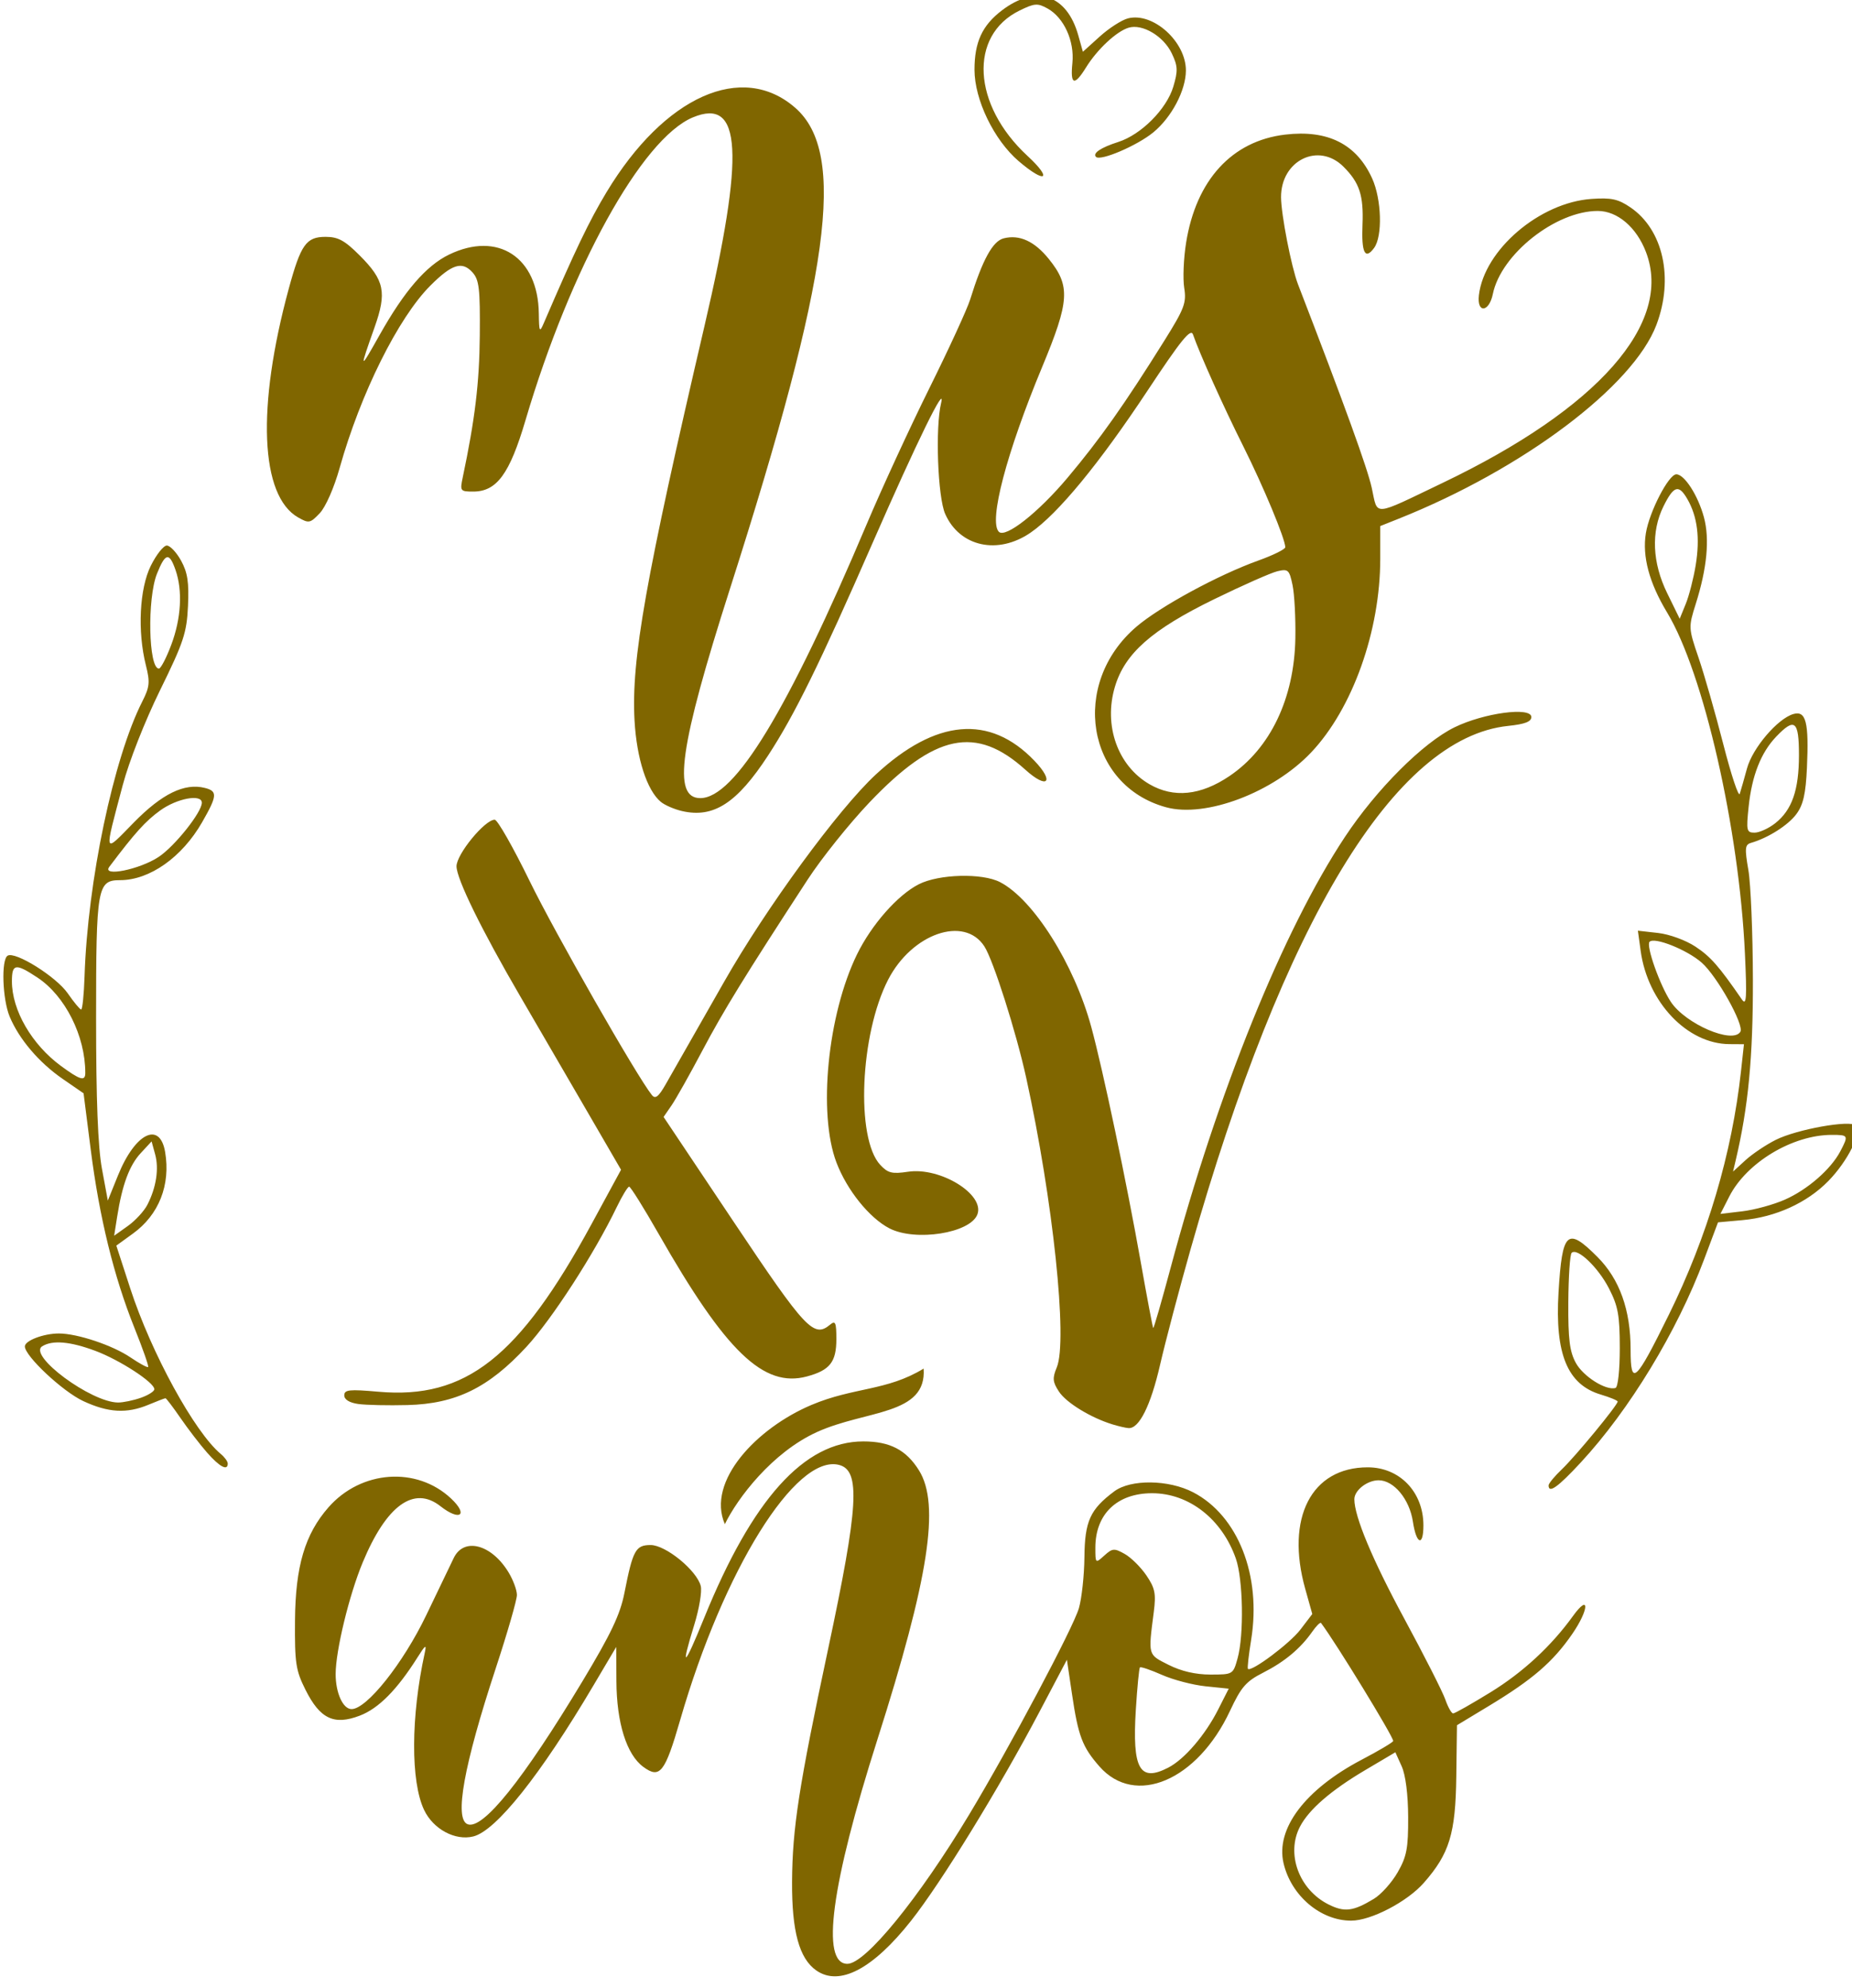 <?xml version="1.0" encoding="UTF-8" standalone="no"?>
<svg
   xmlns:dc="http://purl.org/dc/elements/1.1/"
   xmlns:cc="http://creativecommons.org/ns#"
   xmlns:rdf="http://www.w3.org/1999/02/22-rdf-syntax-ns#"
   xmlns:svg="http://www.w3.org/2000/svg"
   xmlns="http://www.w3.org/2000/svg"
   viewBox="0 0 438 470"
   height="470"
   width="438"
   id="svg7239"
   version="1.1">
  <defs
     id="defs7243" />
  <path
     id="path7249"
     d="m 193.046,465.907 c -4.03,-2.823 -5.788,-9.262 -5.723,-20.955 0.071,-12.66 1.613,-22.616 8.522,-55.018 7.224,-33.875 7.717,-42.269 2.561,-43.563 -10.233,-2.568 -27.269,24.797 -37.536,60.297 -3.617,12.504 -4.799,14.005 -8.741,11.1 -3.945,-2.907 -6.293,-10.392 -6.347,-20.234 l -0.045,-8.114 -5.405,9.135 c -12.512,21.15 -23.003,34.329 -28.394,35.673 -4.286,1.069 -9.471,-1.717 -11.631,-6.25 -3.208,-6.731 -3.149,-22.082 0.142,-37.132 0.469,-2.147 0.2,-1.984 -1.694,1.021 -4.842,7.682 -9.217,12.101 -13.663,13.799 -6.11,2.334 -9.408,0.758 -12.858,-6.142 -2.281,-4.561 -2.543,-6.3 -2.467,-16.334 0.098,-12.841 2.343,-20.431 7.922,-26.786 7.707,-8.778 20.852,-9.722 28.985,-2.082 4.19,3.936 2.1,5.445 -2.515,1.815 -6.266,-4.929 -12.77,-0.213 -18.394,13.336 -3.204,7.718 -6.385,20.856 -6.385,26.368 0,4.458 1.737,8.276 3.765,8.276 3.591,0 12.196,-10.818 17.663,-22.205 2.898,-6.035 5.823,-12.122 6.502,-13.526 2.395,-4.958 8.903,-3.263 12.949,3.373 1.094,1.794 1.991,4.212 1.993,5.373 0.002,1.161 -2.254,8.971 -5.014,17.355 -7.554,22.951 -9.842,35.626 -6.65,36.851 3.607,1.384 13.114,-10.451 27.202,-33.864 6.707,-11.147 8.886,-15.735 9.885,-20.815 1.993,-10.131 2.652,-11.336 6.199,-11.336 3.579,0 10.936,6.02 11.861,9.705 0.317,1.263 -0.378,5.387 -1.545,9.164 -3.323,10.759 -2.445,10.172 2.307,-1.54 11.443,-28.206 23.715,-41.83 37.678,-41.83 6.305,0 10.155,2.007 13.177,6.866 5.01,8.058 2.313,25.5 -9.829,63.574 -10.956,34.357 -13.466,53.085 -7.113,53.085 4.259,0 16.884,-15.475 28.823,-35.33 9.702,-16.134 24.573,-44.1 25.927,-48.756 0.675,-2.32 1.262,-7.758 1.306,-12.085 0.085,-8.498 1.354,-11.29 7.066,-15.55 3.885,-2.897 12.846,-2.788 18.646,0.226 10.611,5.515 16.184,19.678 13.721,34.871 -0.586,3.617 -0.93,6.712 -0.763,6.879 0.802,0.802 9.915,-6.014 12.404,-9.277 l 2.817,-3.693 -1.662,-5.924 c -4.709,-16.782 1.444,-28.76 14.773,-28.76 7.562,0 13.17,5.846 13.17,13.731 0,5.103 -1.676,4.514 -2.484,-0.873 -0.798,-5.321 -4.504,-9.796 -8.113,-9.796 -2.694,0 -5.736,2.377 -5.736,4.482 0,4.088 4.262,14.284 11.79,28.202 4.712,8.712 9.085,17.325 9.718,19.141 0.633,1.816 1.47,3.302 1.86,3.302 0.39,0 4.383,-2.261 8.874,-5.025 7.633,-4.697 14.326,-10.888 19.449,-17.988 3.98,-5.517 3.846,-1.589 -0.144,4.204 -4.57,6.636 -9.384,10.79 -19.774,17.066 l -7.507,4.534 -0.157,12.131 c -0.175,13.512 -1.616,18.231 -7.673,25.13 -3.936,4.483 -12.514,8.949 -17.187,8.949 -7.242,0 -14.181,-5.887 -15.991,-13.565 -1.926,-8.173 5.107,-17.48 18.529,-24.52 4.071,-2.135 7.401,-4.117 7.401,-4.404 0,-1.073 -13.498,-23.132 -17.065,-27.889 -0.185,-0.247 -1.119,0.672 -2.075,2.042 -2.779,3.98 -6.54,7.119 -11.625,9.702 -4.039,2.052 -5.188,3.376 -7.835,9.031 -7.716,16.488 -22.438,22.752 -30.88,13.137 -4.038,-4.599 -5.016,-7.179 -6.484,-17.097 l -1.204,-8.135 -6.443,12.218 c -9.626,18.254 -23.281,40.479 -30.411,49.497 -9.05,11.446 -16.949,15.585 -22.424,11.751 z m 131.892,-16.938 c 1.706,-1.031 4.232,-3.85 5.615,-6.264 2.141,-3.738 2.508,-5.676 2.478,-13.066 -0.022,-5.358 -0.608,-9.947 -1.531,-11.996 l -1.496,-3.318 -7.146,4.227 c -8.072,4.774 -13.277,9.281 -15.4,13.334 -3.362,6.416 -0.257,14.91 6.732,18.417 3.781,1.898 5.822,1.645 10.748,-1.333 z m -48.631,-31.018 c 3.82,-1.975 8.73,-7.695 11.79,-13.734 l 2.498,-4.929 -5.486,-0.566 c -3.017,-0.311 -7.658,-1.527 -10.314,-2.702 -2.656,-1.175 -4.995,-1.969 -5.198,-1.766 -0.203,0.203 -0.64,4.688 -0.97,9.966 -0.88,14.08 0.889,17.243 7.68,13.731 z m 16.381,-25.829 c 1.545,-5.562 1.312,-18.721 -0.417,-23.623 -3.298,-9.348 -11.102,-15.425 -19.809,-15.425 -8.271,0 -13.409,4.93 -13.409,12.868 0,3.759 0.013,3.77 2.111,1.871 1.924,-1.741 2.353,-1.776 4.826,-0.387 1.493,0.838 3.8,3.12 5.126,5.07 2.048,3.013 2.312,4.315 1.754,8.651 -1.336,10.392 -1.442,10.014 3.498,12.506 2.995,1.51 6.387,2.297 9.905,2.297 5.313,0 5.358,-0.027 6.414,-3.828 z m 73.556,-40.899 c 0,-0.456 1.421,-2.179 3.157,-3.828 3.197,-3.037 13.177,-15.153 13.177,-15.998 0,-0.253 -1.813,-1.002 -4.029,-1.666 -7.845,-2.35 -10.828,-9.579 -9.957,-24.127 0.867,-14.495 2.043,-15.573 9.185,-8.422 5.257,5.264 7.864,12.536 7.864,21.936 0,8.825 1.145,7.784 9.022,-8.206 9.132,-18.537 14.955,-38.176 17.085,-57.627 l 0.699,-6.38 -3.45,-0.022 c -9.971,-0.065 -19.312,-9.886 -20.981,-22.059 l -0.653,-4.762 4.772,0.538 c 2.687,0.303 6.552,1.716 8.845,3.233 3.579,2.369 5.535,4.595 10.98,12.496 1.083,1.572 1.207,-0.302 0.717,-10.862 -1.369,-29.535 -9.774,-66.358 -18.408,-80.648 -4.232,-7.004 -5.911,-13.274 -5.019,-18.746 0.831,-5.098 5.395,-13.922 7.202,-13.922 1.924,0 5.142,5.007 6.53,10.161 1.385,5.142 0.735,12.028 -1.93,20.465 -1.75,5.54 -1.741,5.71 0.664,12.761 1.34,3.93 3.969,13.118 5.842,20.417 1.872,7.299 3.627,12.582 3.898,11.74 0.272,-0.842 1.041,-3.539 1.709,-5.993 1.319,-4.843 7.261,-11.809 10.979,-12.872 2.981,-0.852 3.687,1.943 3.201,12.663 -0.282,6.2 -0.867,8.783 -2.488,10.983 -1.947,2.641 -6.695,5.656 -10.746,6.824 -1.427,0.411 -1.509,1.267 -0.619,6.43 0.564,3.276 1.046,14.914 1.07,25.863 0.041,18.413 -1.079,30.153 -4.088,42.857 l -0.609,2.572 2.946,-2.695 c 1.62,-1.482 4.846,-3.647 7.169,-4.811 4.996,-2.503 17.609,-4.758 18.975,-3.392 1.502,1.502 -1.964,8.445 -6.557,13.136 -5.048,5.157 -12.45,8.526 -20.29,9.237 l -5.798,0.526 -3.303,8.802 c -6.396,17.047 -17.628,35.531 -29.157,47.983 -5.402,5.835 -7.606,7.405 -7.606,5.417 z m 16.836,-32.486 c -0.006,-7.73 -0.4,-9.898 -2.558,-14.092 -2.579,-5.011 -7.521,-9.712 -8.832,-8.401 -0.392,0.392 -0.744,5.644 -0.782,11.672 -0.055,8.751 0.304,11.642 1.783,14.353 1.745,3.197 7.126,6.59 9.377,5.911 0.582,-0.176 1.018,-4.232 1.013,-9.443 z m 39.055,-35.086 c 5.355,-2.365 10.88,-7.184 13.104,-11.43 1.973,-3.767 1.915,-3.879 -2.012,-3.879 -9.28,0 -20.144,6.523 -24.242,14.556 l -2.106,4.128 5.203,-0.616 c 2.861,-0.339 7.385,-1.58 10.053,-2.758 z m -10.541,-39.683 c 0.972,-1.572 -5.506,-13.16 -9.14,-16.351 -3.462,-3.04 -11.148,-6.115 -12.33,-4.933 -0.894,0.894 2.438,10.305 5.031,14.209 3.475,5.231 14.616,10.026 16.44,7.075 z m 8.231,-49.3 c 3.983,-3.133 5.629,-7.848 5.629,-16.13 0,-8.133 -0.993,-8.941 -5.37,-4.371 -3.618,3.777 -5.761,9.223 -6.532,16.595 -0.591,5.658 -0.485,6.119 1.41,6.119 1.127,0 3.316,-0.996 4.863,-2.213 z m -18.792,-61.031 c 1.05,-6.413 0.408,-11.507 -1.969,-15.627 -2.045,-3.544 -3.226,-3.184 -5.655,1.72 -2.965,5.987 -2.652,13.308 0.879,20.523 l 2.961,6.052 1.429,-3.502 c 0.786,-1.926 1.846,-6.051 2.356,-9.166 z M 218.438,323.606 c 0.8,11.09 -13.658,9.744 -25.216,14.995 -10.63,4.829 -18.817,15.665 -21.796,21.786 -4.423,-10.184 7.608,-22.746 20.468,-28.183 10.038,-4.244 17.803,-3.26 26.543,-8.597 z M 48.975,343.47 c -1.68,-1.913 -4.506,-5.589 -6.28,-8.167 -1.774,-2.578 -3.377,-4.688 -3.562,-4.688 -0.185,0 -1.986,0.689 -4.002,1.531 -5.136,2.146 -9.543,1.896 -15.47,-0.876 -4.855,-2.271 -13.782,-10.632 -13.782,-12.908 0,-1.375 4.431,-3.06 8.048,-3.06 4.366,0 12.694,2.784 16.933,5.66 2.113,1.434 3.994,2.456 4.179,2.271 0.185,-0.185 -1.276,-4.352 -3.246,-9.259 -4.855,-12.092 -8.301,-26.14 -10.332,-42.124 l -1.695,-13.336 -4.934,-3.402 C 9.231,251.251 4.516,245.716 2.292,240.391 0.572,236.275 0.252,226.93 1.799,225.975 c 1.793,-1.108 11.5,4.964 14.22,8.896 1.442,2.084 2.869,3.807 3.171,3.828 0.302,0.021 0.665,-3.522 0.807,-7.873 0.73,-22.469 6.837,-51.522 13.654,-64.957 1.749,-3.446 1.859,-4.557 0.852,-8.559 -2.018,-8.016 -1.517,-18.137 1.166,-23.543 1.303,-2.625 3.003,-4.773 3.779,-4.773 0.776,0 2.295,1.608 3.377,3.573 1.537,2.793 1.895,5.134 1.635,10.719 -0.295,6.351 -1.029,8.567 -6.601,19.907 -3.603,7.333 -7.361,16.886 -8.834,22.459 -4.456,16.85 -4.638,16.238 2.628,8.827 6.666,-6.799 11.975,-9.385 16.786,-8.177 3.051,0.766 2.966,1.832 -0.653,8.141 -4.74,8.263 -12.402,13.668 -19.378,13.668 -5.401,0 -5.683,1.623 -5.683,32.668 0,19.291 0.434,30.424 1.387,35.586 l 1.387,7.512 2.418,-5.981 c 4.042,-9.999 9.89,-12.882 11.138,-5.493 1.312,7.768 -1.469,14.822 -7.593,19.258 l -3.951,2.862 3.297,10.134 c 4.971,15.278 15.215,33.994 21.43,39.152 0.893,0.741 1.624,1.751 1.624,2.243 0,1.815 -1.91,0.805 -4.885,-2.583 z M 33.29,330.515 c 1.768,-0.616 3.215,-1.532 3.215,-2.035 0,-1.592 -8.168,-6.906 -13.927,-9.061 -5.992,-2.242 -10.198,-2.603 -12.603,-1.083 -3.422,2.164 11.571,13.26 17.956,13.29 1.18,0.005 3.591,-0.494 5.36,-1.111 z m 1.576,-45.664 c 2.09,-4.092 2.764,-8.492 1.825,-11.91 l -0.841,-3.058 -2.562,2.765 c -2.689,2.901 -4.381,7.459 -5.576,15.018 l -0.715,4.522 3.238,-2.305 c 1.781,-1.268 3.865,-3.533 4.631,-5.032 z M 20.171,253.679 c 0,-8.718 -4.748,-18.188 -11.289,-22.517 -5.214,-3.45 -6.065,-3.328 -6.065,0.873 0,6.835 4.689,14.927 11.589,20.001 4.578,3.367 5.766,3.705 5.766,1.643 z m 17.356,-51.062 c 3.795,-2.511 10.207,-10.559 10.207,-12.81 0,-2.141 -5.886,-1.044 -9.866,1.84 -3.468,2.512 -5.925,5.234 -12.016,13.312 -1.85,2.454 7.16,0.646 11.675,-2.342 z m 2.988,-50.181 c 2.339,-6.251 2.705,-12.766 0.994,-17.674 -1.479,-4.243 -2.405,-4.055 -4.383,0.889 -2.345,5.86 -2.01,22.438 0.454,22.438 0.451,0 1.772,-2.544 2.935,-5.653 z m 222.622,184.37 c -5.158,-1.575 -10.965,-5.125 -12.69,-7.758 -1.504,-2.295 -1.582,-3.164 -0.514,-5.741 2.619,-6.322 -0.905,-39.656 -7.239,-68.48 -2.391,-10.88 -7.786,-27.816 -9.898,-31.071 -4.749,-7.32 -17.123,-3.026 -22.755,7.897 -6.645,12.887 -7.691,37.524 -1.859,43.785 1.813,1.946 2.789,2.187 6.569,1.62 7.642,-1.146 18.212,5.372 16.394,10.11 -1.695,4.417 -14.649,6.456 -20.801,3.275 -4.743,-2.453 -10.056,-9.061 -12.531,-15.586 -4.401,-11.604 -2.08,-34.998 4.883,-49.22 3.435,-7.014 9.592,-13.999 14.586,-16.547 4.757,-2.427 14.999,-2.699 19.231,-0.51 7.894,4.082 17.519,19.361 21.571,34.241 2.776,10.196 8.356,36.711 11.709,55.637 1.492,8.422 2.818,15.42 2.946,15.552 0.129,0.131 1.987,-6.3 4.129,-14.292 11.132,-41.528 26.606,-79.767 41.201,-101.815 7.464,-11.276 18.467,-22.28 25.925,-25.929 6.961,-3.406 18.167,-4.904 18.167,-2.429 0,1.099 -1.542,1.689 -5.475,2.095 -26.756,2.761 -53.122,46.199 -75.118,123.756 -2.707,9.545 -5.954,21.848 -7.216,27.34 -2.214,9.637 -4.954,15.121 -7.461,14.938 -0.661,-0.048 -2.35,-0.438 -3.754,-0.867 z M 84.741,331.975 c -2.105,-0.297 -3.318,-1.044 -3.318,-2.042 0,-1.344 1.174,-1.469 8.078,-0.858 20.635,1.827 33.281,-8.126 50.426,-39.69 l 6.95,-12.795 -9.064,-15.609 c -4.985,-8.585 -11.622,-19.996 -14.749,-25.358 -9.145,-15.682 -15.095,-27.816 -15.097,-30.787 -0.002,-2.853 6.693,-11.017 9.034,-11.017 0.652,0 4.379,6.546 8.283,14.547 5.979,12.252 25.389,46.226 28.892,50.568 0.81,1.004 1.574,0.408 3.265,-2.552 2.727,-4.772 11.406,-19.999 13.807,-24.222 9.954,-17.508 27.01,-40.812 35.883,-49.027 14.2,-13.146 26.94,-14.259 37.49,-3.273 4.865,5.065 3.112,6.87 -2.1,2.162 -11.711,-10.581 -21.421,-8.548 -36.907,7.724 -4.747,4.989 -11.319,13.193 -14.603,18.233 -14.939,22.923 -19.874,30.938 -24.91,40.457 -2.97,5.615 -6.247,11.437 -7.282,12.938 l -1.881,2.729 16.603,24.834 c 17.038,25.484 18.917,27.487 22.784,24.277 1.25,-1.037 1.475,-0.514 1.475,3.422 0,5.419 -1.536,7.364 -6.969,8.828 -10.233,2.755 -19.163,-5.83 -35.062,-33.708 -3.501,-6.139 -6.64,-11.162 -6.975,-11.162 -0.335,0 -1.661,2.182 -2.946,4.849 -5.312,11.024 -15.321,26.504 -21.362,33.035 -8.944,9.671 -16.676,13.454 -28.104,13.751 -4.579,0.119 -9.818,0.005 -11.642,-0.253 z M 161.312,191.778 c -1.821,-0.418 -4.078,-1.394 -5.015,-2.167 -3.283,-2.71 -5.72,-10.234 -6.228,-19.225 -0.81,-14.338 2.584,-33.472 16.577,-93.456 9.536,-40.878 8.788,-54.01 -2.8,-49.169 -12.058,5.038 -28.915,35.549 -39.573,71.628 -3.75,12.695 -6.796,16.844 -12.367,16.844 -3.044,0 -3.145,-0.136 -2.475,-3.318 2.912,-13.825 3.943,-22.397 4.039,-33.572 0.095,-11.103 -0.146,-13.185 -1.734,-14.947 -2.447,-2.716 -4.865,-1.954 -9.954,3.135 -7.59,7.59 -16.523,25.537 -21.446,43.088 -1.321,4.708 -3.313,9.246 -4.703,10.714 -2.262,2.389 -2.58,2.452 -5.108,1.021 -8.994,-5.092 -9.858,-26.074 -2.229,-54.101 2.841,-10.438 4.128,-12.25 8.692,-12.25 2.979,0 4.523,0.839 8.072,4.389 5.876,5.876 6.463,8.715 3.519,17.016 -3.622,10.213 -3.576,10.286 1.171,1.845 5.882,-10.461 11.039,-16.433 16.454,-19.055 11.553,-5.593 21.04,0.616 21.227,13.892 0.062,4.412 0.175,4.636 1.168,2.33 7.445,-17.294 10.723,-24.135 14.832,-30.955 13.695,-22.73 32.131,-30.963 44.675,-19.95 12.186,10.7 8.27,39.491 -15.465,113.687 -11.954,37.37 -13.677,49.512 -7.025,49.512 8.147,0 20.729,-20.711 39.383,-64.825 3.561,-8.422 10.234,-22.893 14.829,-32.157 4.595,-9.264 8.924,-18.682 9.621,-20.928 2.921,-9.41 5.33,-13.8 7.93,-14.452 3.74,-0.939 7.276,0.681 10.674,4.889 5.139,6.363 4.92,9.9 -1.581,25.53 -8.442,20.296 -12.701,36.508 -10.238,38.971 1.566,1.566 9.341,-4.557 16.273,-12.814 7.682,-9.151 13.425,-17.283 22.831,-32.326 4.784,-7.651 5.296,-9.006 4.732,-12.529 -0.347,-2.173 -0.149,-6.973 0.442,-10.668 2.37,-14.834 10.843,-24.088 23.421,-25.578 10.086,-1.195 16.888,2.227 20.579,10.352 2.243,4.937 2.493,13.67 0.471,16.435 -2.137,2.923 -3.021,1.172 -2.75,-5.449 0.284,-6.959 -0.696,-9.953 -4.498,-13.751 -5.88,-5.872 -14.807,-1.504 -14.766,7.224 0.019,4.091 2.441,16.52 4.012,20.594 11.08,28.725 16.415,43.448 17.446,48.149 1.48,6.745 -0.084,6.859 16.806,-1.227 36.746,-17.591 54.472,-37.723 48.041,-54.562 -2.24,-5.866 -6.757,-9.715 -11.401,-9.715 -9.953,0 -22.89,10.236 -24.811,19.631 -0.895,4.376 -3.814,4.627 -3.301,0.283 1.266,-10.719 14.351,-21.903 26.631,-22.761 4.68,-0.327 6.293,0.023 9.194,1.994 7.763,5.276 10.315,16.774 6.163,27.773 -5.482,14.521 -31.556,34.129 -60.979,45.857 l -4.339,1.729 v 7.708 c 0,17.092 -6.548,35.462 -16.327,45.801 -8.966,9.48 -24.953,15.533 -34.304,12.987 -18.869,-5.138 -22.823,-29.2 -7.018,-42.71 5.572,-4.763 19.357,-12.242 28.809,-15.631 3.509,-1.258 6.38,-2.675 6.38,-3.148 0,-1.942 -5.147,-14.311 -9.935,-23.877 -4.689,-9.367 -10.235,-21.691 -11.895,-26.433 -0.53,-1.514 -2.854,1.358 -10.738,13.271 -11.423,17.26 -21.174,29.104 -27.642,33.573 -7.738,5.347 -16.782,3.374 -20.224,-4.412 -1.764,-3.991 -2.367,-20.379 -0.965,-26.208 1.207,-5.015 -5.727,9.132 -16.128,32.905 -12.548,28.681 -18.513,40.815 -24.784,50.416 -7.379,11.297 -12.897,14.863 -20.348,13.151 z m 129.452,-8.274 c 9.672,-6.529 15.329,-18.346 15.588,-32.561 0.087,-4.773 -0.213,-10.443 -0.665,-12.6 -0.758,-3.613 -1.04,-3.872 -3.567,-3.276 -1.509,0.356 -8.256,3.338 -14.994,6.628 -14.759,7.205 -21.109,12.813 -23.455,20.713 -2.712,9.132 0.666,18.657 8.163,23.012 5.731,3.33 12.116,2.684 18.93,-1.915 z M 240.931,38.118 C 235.079,33.108 230.469,23.577 230.469,16.486 c 0,-6.522 1.824,-10.478 6.465,-14.017 8.077,-6.161 15.359,-3.794 18.077,5.876 l 1.095,3.895 4,-3.614 c 2.2,-1.988 5.209,-3.917 6.686,-4.288 5.934,-1.489 13.715,5.545 13.673,12.362 -0.029,4.691 -3.369,11.024 -7.696,14.591 -3.798,3.13 -12.511,6.86 -13.565,5.806 -0.864,-0.864 1.146,-2.21 5.271,-3.529 5.418,-1.732 11.433,-7.775 13.014,-13.075 1.123,-3.764 1.073,-4.861 -0.36,-7.866 -1.946,-4.08 -6.954,-7.058 -10.215,-6.074 -2.86,0.863 -7.415,5.112 -10.057,9.381 -2.776,4.484 -3.765,4.172 -3.237,-1.021 0.529,-5.207 -1.999,-10.753 -5.881,-12.905 -2.353,-1.304 -3.067,-1.252 -6.622,0.49 -12.059,5.907 -11.161,22.303 1.882,34.364 6.056,5.6 4.273,6.683 -2.067,1.256 z"
     style="fill:#806600;stroke-width:1.021" />
</svg>
